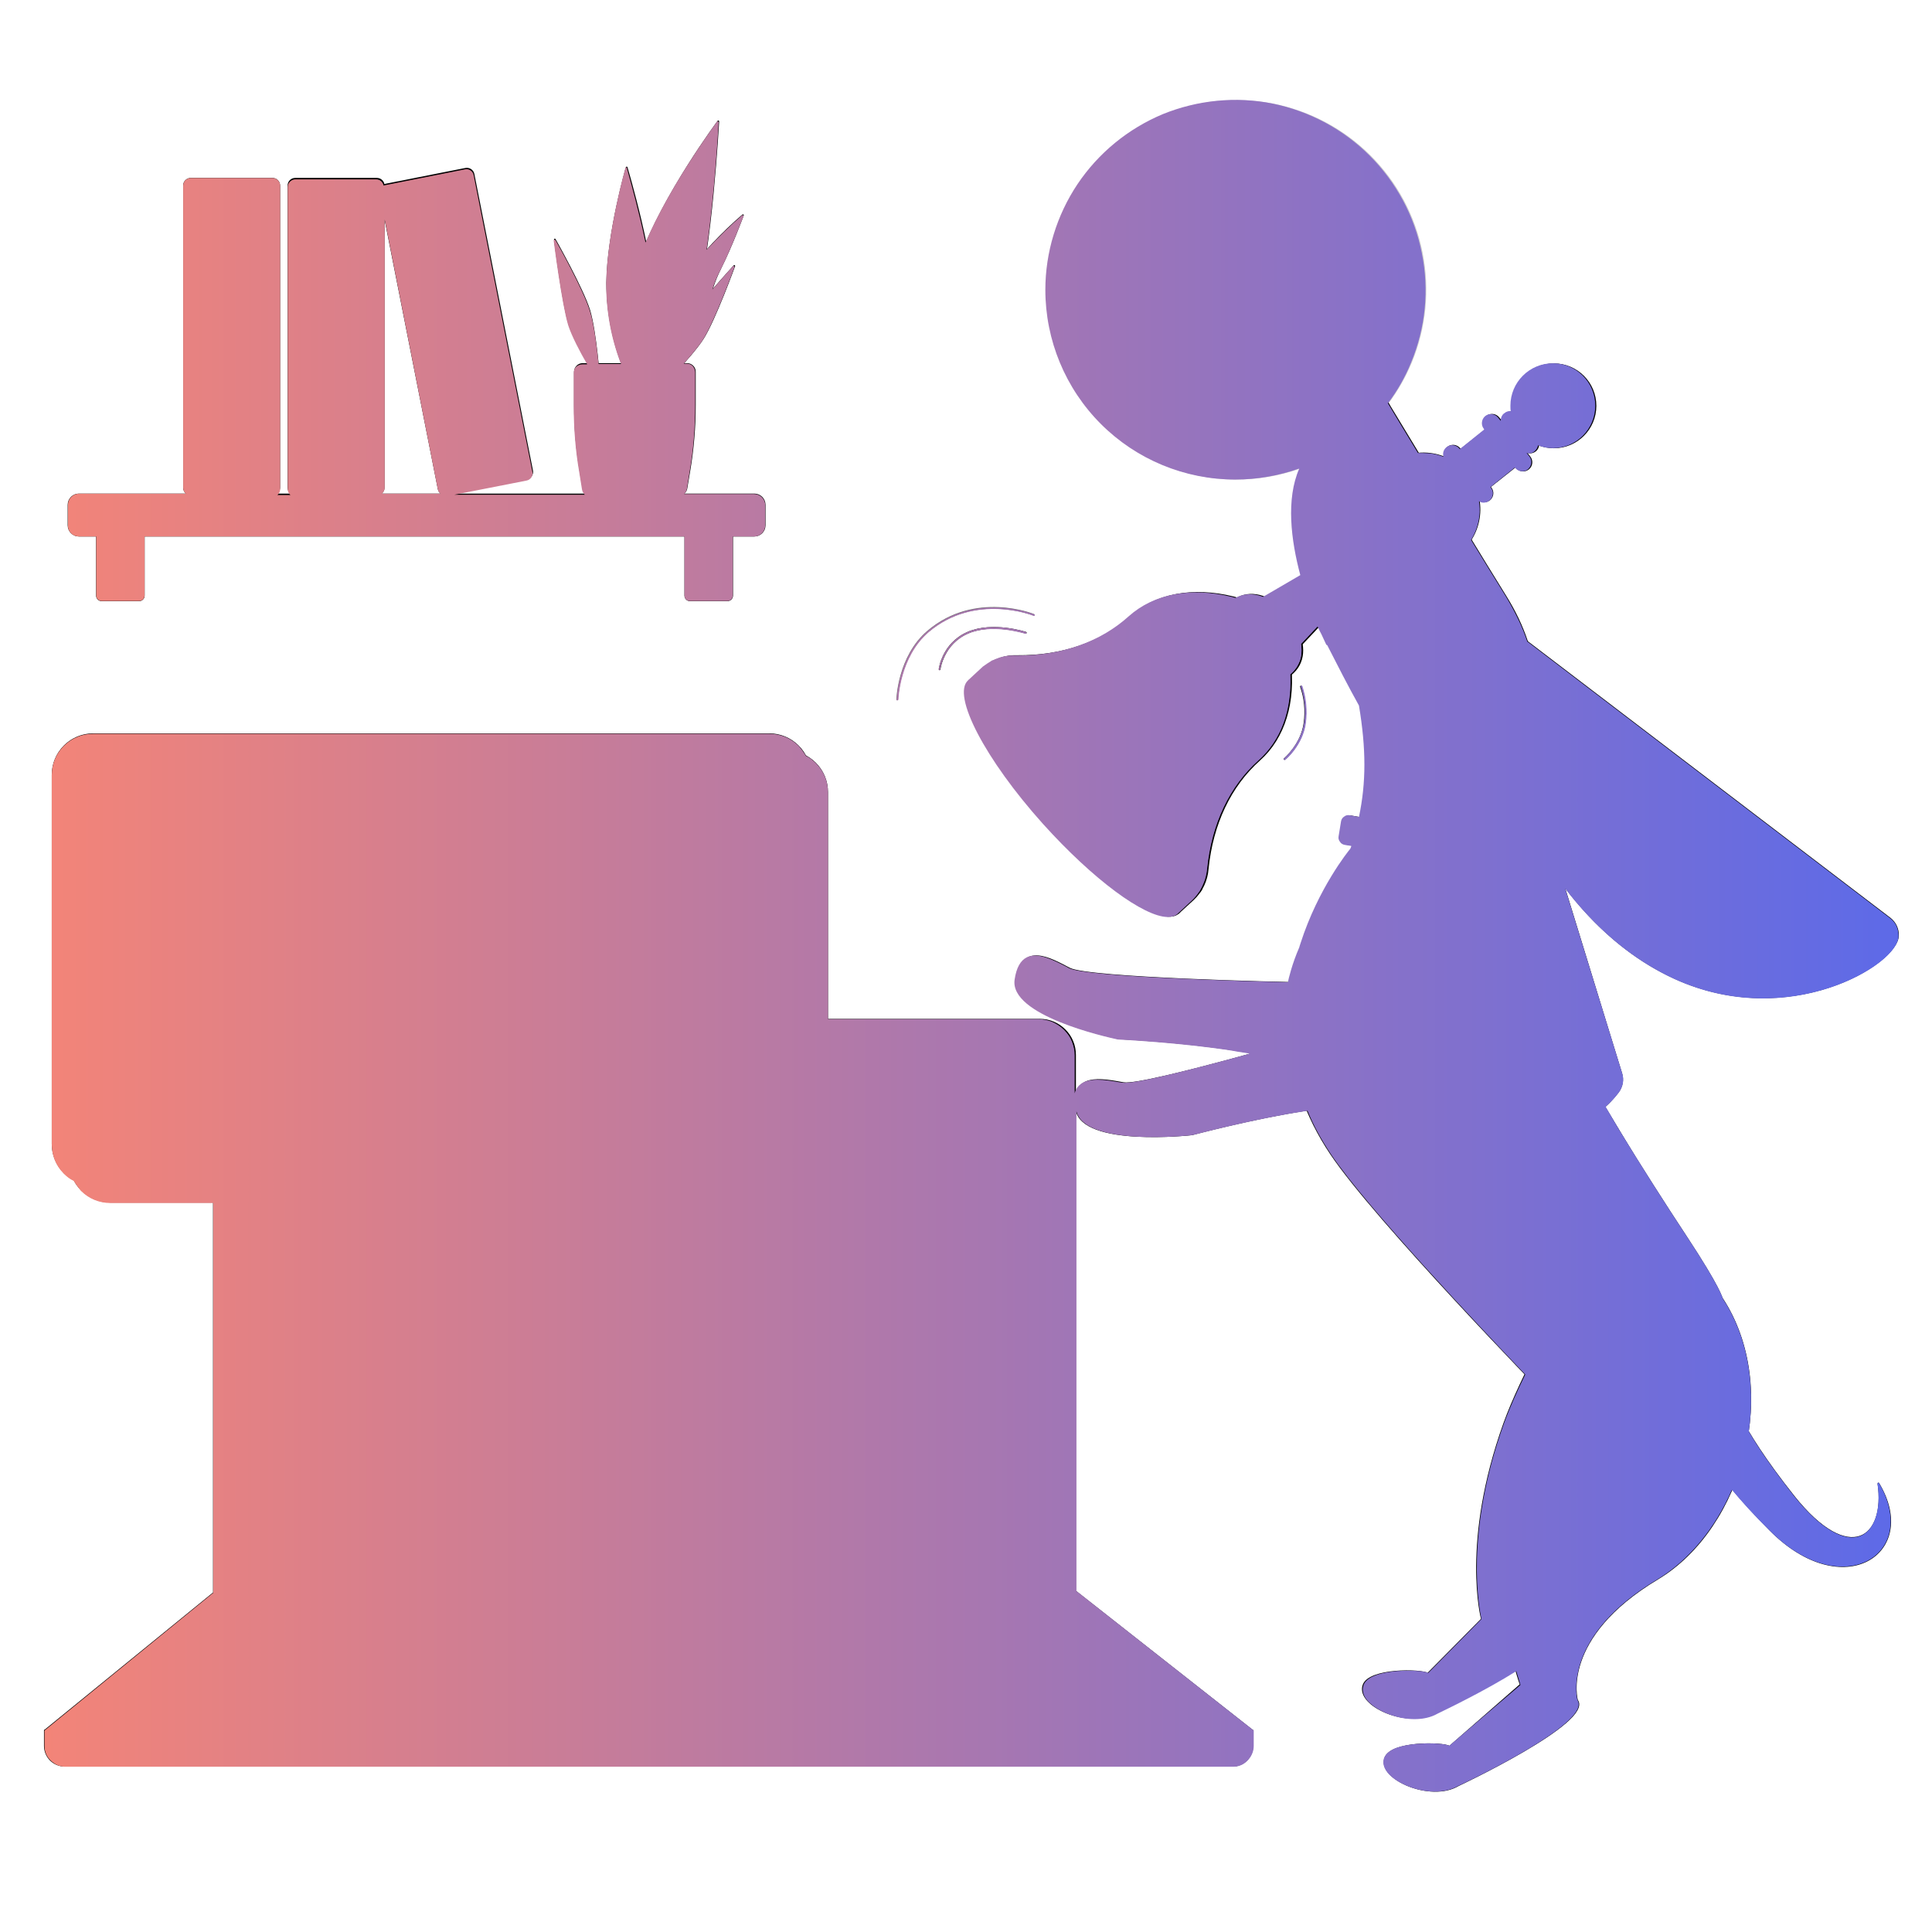 <svg width="560" height="560" viewBox="0 0 560 560" fill="none" xmlns="http://www.w3.org/2000/svg">
<path d="M431.183 185.062L469.928 311.139C470.208 312.056 470.264 313.027 470.091 313.97C469.918 314.914 469.522 315.802 468.936 316.56C463.909 323.121 449.012 337.313 430.954 305.947C408.602 267.128 405.358 195.746 416.641 181.235C422.893 173.17 430.055 181.362 431.183 185.062Z" fill="#4C4C4C" stroke="black" stroke-width="0.5" stroke-linecap="round" stroke-linejoin="round"/>
<path d="M403.65 264.33C398.68 268.82 394.71 274.305 392 280.43C387.49 290.65 387.66 298.43 387.66 298.43C387.66 298.43 331.86 315.02 325.66 313.95C319.46 312.88 310.36 310.8 312 321.57C313.64 332.34 345.47 328.79 345.47 328.79C345.47 328.79 362.96 324.1 378.47 321.74C393.98 319.38 408.6 316.64 419.13 307.94C434.41 295.32 437.41 290.94 437.41 290.94" fill="#666666"/>
<path d="M403.65 264.33C398.68 268.82 394.71 274.305 392 280.43C387.49 290.65 387.66 298.43 387.66 298.43C387.66 298.43 331.86 315.02 325.66 313.95C319.46 312.88 310.36 310.8 312 321.57C313.64 332.34 345.47 328.79 345.47 328.79C345.47 328.79 362.96 324.1 378.47 321.74C393.98 319.38 408.6 316.64 419.13 307.94C434.41 295.32 437.41 290.94 437.41 290.94" stroke="black" stroke-width="0.5" stroke-linecap="round" stroke-linejoin="round"/>
<path d="M72.17 295.57H301.44C302.777 295.57 304.101 295.836 305.335 296.35C306.569 296.865 307.689 297.62 308.63 298.57C309.58 299.511 310.331 300.633 310.84 301.87C311.349 303.104 311.611 304.425 311.61 305.76V461.46H62V305.74C62 303.043 63.072 300.456 64.979 298.549C66.886 296.642 69.473 295.57 72.17 295.57Z" fill="#E5E5E5" stroke="black" stroke-width="0.5" stroke-linecap="round" stroke-linejoin="round"/>
<path d="M301 303.57H73C71.939 303.57 70.922 303.991 70.172 304.742C69.421 305.492 69 306.509 69 307.57V450.57C69 451.631 69.421 452.648 70.172 453.398C70.922 454.149 71.939 454.57 73 454.57H301C302.061 454.57 303.078 454.149 303.828 453.398C304.579 452.648 305 451.631 305 450.57V307.57C305 306.509 304.579 305.492 303.828 304.742C303.078 303.991 302.061 303.57 301 303.57Z" fill="#E5E5E5" stroke="black" stroke-width="0.5" stroke-linecap="round" stroke-linejoin="round"/>
<path d="M157.13 357.34H122.89C122.459 357.339 122.031 357.423 121.632 357.587C121.233 357.751 120.87 357.993 120.564 358.297C120.259 358.602 120.016 358.964 119.851 359.363C119.685 359.761 119.6 360.189 119.6 360.62V385.44C119.6 386.313 119.947 387.149 120.564 387.766C121.181 388.383 122.018 388.73 122.89 388.73H157.13C158.001 388.727 158.835 388.38 159.45 387.763C160.065 387.146 160.41 386.311 160.41 385.44V360.62C160.41 359.75 160.065 358.916 159.449 358.301C158.834 357.686 158 357.34 157.13 357.34Z" fill="white"/>
<path fill-rule="evenodd" clip-rule="evenodd" d="M140 364.3C138.273 364.3 136.586 364.812 135.15 365.771C133.714 366.731 132.595 368.094 131.935 369.689C131.274 371.284 131.101 373.04 131.438 374.733C131.775 376.427 132.606 377.982 133.827 379.203C135.048 380.424 136.603 381.255 138.297 381.592C139.99 381.929 141.746 381.756 143.341 381.096C144.936 380.435 146.299 379.316 147.259 377.88C148.218 376.445 148.73 374.757 148.73 373.03C148.73 370.715 147.81 368.494 146.173 366.857C144.536 365.22 142.315 364.3 140 364.3ZM126.27 373.03C126.27 370.315 127.075 367.66 128.584 365.402C130.093 363.144 132.237 361.384 134.746 360.345C137.255 359.306 140.015 359.034 142.679 359.564C145.342 360.094 147.788 361.401 149.709 363.321C151.629 365.242 152.936 367.688 153.466 370.351C153.996 373.015 153.724 375.775 152.685 378.284C151.646 380.793 149.886 382.937 147.628 384.446C145.37 385.955 142.716 386.76 140 386.76C136.36 386.757 132.871 385.31 130.298 382.735C127.725 380.161 126.28 376.67 126.28 373.03H126.27Z" fill="#4C4C4C"/>
<path fill-rule="evenodd" clip-rule="evenodd" d="M140 359.3C143.234 359.298 146.364 360.437 148.841 362.515C151.318 364.594 152.983 367.48 153.542 370.665C154.101 373.85 153.518 377.13 151.897 379.928C150.276 382.726 147.72 384.863 144.679 385.962C141.638 387.061 138.307 387.052 135.271 385.938C132.236 384.823 129.691 382.673 128.084 379.867C126.478 377.06 125.912 373.777 126.488 370.595C127.063 367.413 128.742 364.536 131.23 362.47L134.42 366.31C132.836 367.619 131.765 369.444 131.394 371.465C131.023 373.485 131.377 375.572 132.393 377.358C133.409 379.143 135.022 380.513 136.949 381.227C138.876 381.94 140.992 381.951 142.926 381.258C144.86 380.565 146.488 379.212 147.522 377.437C148.557 375.662 148.933 373.579 148.583 371.555C148.234 369.53 147.181 367.694 145.612 366.369C144.042 365.044 142.054 364.315 140 364.31V359.3Z" fill="#808080"/>
<path fill-rule="evenodd" clip-rule="evenodd" d="M140 359.3C143.096 359.308 146.098 360.361 148.52 362.288C150.943 364.216 152.643 366.905 153.346 369.92C154.049 372.934 153.713 376.098 152.394 378.898C151.074 381.699 148.847 383.971 146.074 385.347C143.301 386.724 140.145 387.123 137.116 386.481C134.088 385.84 131.365 384.194 129.389 381.811C127.413 379.428 126.299 376.448 126.229 373.353C126.158 370.258 127.135 367.23 129 364.76L133 367.76C132.267 368.735 131.747 369.853 131.473 371.042C131.198 372.23 131.176 373.463 131.408 374.661C131.639 375.859 132.119 376.995 132.816 377.996C133.514 378.996 134.413 379.84 135.457 380.472C136.5 381.104 137.664 381.51 138.874 381.665C140.084 381.819 141.313 381.718 142.482 381.368C143.651 381.019 144.733 380.428 145.659 379.634C146.586 378.84 147.335 377.861 147.86 376.76C148.697 374.98 148.908 372.97 148.46 371.055C148.012 369.141 146.93 367.433 145.39 366.21C143.846 364.991 141.937 364.326 139.97 364.32L140 359.3Z" fill="#808080"/>
<path fill-rule="evenodd" clip-rule="evenodd" d="M140 359.3C142.848 359.3 145.625 360.184 147.947 361.832C150.27 363.48 152.023 365.809 152.963 368.497C153.903 371.185 153.984 374.099 153.195 376.835C152.406 379.571 150.785 381.994 148.558 383.769C146.331 385.543 143.607 386.581 140.764 386.739C137.92 386.897 135.099 386.167 132.689 384.65C130.279 383.133 128.4 380.904 127.313 378.272C126.225 375.64 125.983 372.736 126.62 369.96L131.49 371.08C131.185 372.4 131.191 373.773 131.507 375.09C131.824 376.407 132.443 377.632 133.315 378.669C134.187 379.705 135.288 380.525 136.532 381.062C137.775 381.6 139.127 381.84 140.48 381.765C141.832 381.69 143.149 381.301 144.325 380.629C145.501 379.957 146.505 379.021 147.257 377.894C148.009 376.767 148.488 375.481 148.657 374.137C148.826 372.793 148.68 371.428 148.23 370.15C147.632 368.443 146.519 366.964 145.045 365.916C143.571 364.869 141.809 364.304 140 364.3V359.3Z" fill="#808080"/>
<path fill-rule="evenodd" clip-rule="evenodd" d="M140 359.3C142.429 359.298 144.814 359.941 146.914 361.161C149.014 362.382 150.753 364.137 151.953 366.249C153.154 368.36 153.773 370.752 153.748 373.18C153.724 375.609 153.055 377.988 151.812 380.074C150.569 382.16 148.794 383.88 146.67 385.057C144.546 386.235 142.147 386.828 139.719 386.777C137.291 386.726 134.92 386.032 132.847 384.766C130.774 383.5 129.074 381.707 127.92 379.57L132.32 377.21C133.235 378.913 134.689 380.265 136.455 381.053C138.221 381.84 140.199 382.019 142.077 381.561C143.956 381.104 145.629 380.035 146.835 378.524C148.041 377.012 148.711 375.143 148.74 373.21C148.753 371.667 148.359 370.148 147.597 368.807C146.835 367.465 145.732 366.348 144.4 365.57C143.068 364.791 141.553 364.38 140.01 364.38L140 359.3Z" fill="#B3B3B3"/>
<path fill-rule="evenodd" clip-rule="evenodd" d="M140 359.3C143.49 359.304 146.847 360.636 149.39 363.026C151.933 365.417 153.47 368.685 153.689 372.168C153.908 375.651 152.792 379.087 150.569 381.777C148.346 384.467 145.182 386.209 141.72 386.65L141.09 381.65C143.292 381.37 145.304 380.261 146.717 378.55C148.131 376.839 148.84 374.654 148.7 372.439C148.559 370.224 147.581 368.146 145.963 366.626C144.345 365.107 142.21 364.261 139.99 364.26L140 359.3Z" fill="#CCCCCC"/>
<path d="M200.76 357.34H166.52C165.649 357.34 164.814 357.685 164.197 358.3C163.58 358.915 163.233 359.749 163.23 360.62V385.44C163.233 386.312 163.58 387.147 164.197 387.764C164.813 388.38 165.648 388.727 166.52 388.73H200.76C201.632 388.727 202.467 388.38 203.083 387.764C203.7 387.147 204.047 386.312 204.05 385.44V360.62C204.047 359.749 203.7 358.915 203.083 358.3C202.466 357.685 201.631 357.34 200.76 357.34Z" fill="white"/>
<path fill-rule="evenodd" clip-rule="evenodd" d="M183.64 364.41C181.953 364.41 180.304 364.91 178.901 365.848C177.498 366.785 176.405 368.117 175.759 369.676C175.114 371.234 174.945 372.949 175.274 374.604C175.603 376.259 176.415 377.779 177.608 378.972C178.801 380.164 180.321 380.977 181.976 381.306C183.63 381.635 185.346 381.466 186.904 380.821C188.463 380.175 189.795 379.082 190.732 377.679C191.67 376.276 192.17 374.627 192.17 372.94C192.17 370.678 191.271 368.508 189.671 366.908C188.072 365.309 185.902 364.41 183.64 364.41ZM169.64 372.94C169.64 370.171 170.461 367.464 171.999 365.162C173.538 362.86 175.724 361.065 178.282 360.006C180.84 358.946 183.655 358.669 186.371 359.209C189.087 359.749 191.581 361.083 193.539 363.04C195.497 364.998 196.831 367.493 197.371 370.209C197.911 372.924 197.634 375.739 196.574 378.298C195.515 380.856 193.72 383.042 191.418 384.581C189.116 386.119 186.409 386.94 183.64 386.94C181.799 386.944 179.975 386.585 178.273 385.883C176.571 385.181 175.024 384.15 173.721 382.85C172.418 381.55 171.384 380.005 170.678 378.304C169.973 376.604 169.61 374.781 169.61 372.94H169.64Z" fill="#CCCCCC"/>
<path fill-rule="evenodd" clip-rule="evenodd" d="M176.14 361.09C178.382 359.666 180.984 358.91 183.64 358.91V364.41C182.024 364.41 180.442 364.868 179.077 365.732C177.712 366.596 176.621 367.83 175.93 369.29L170.93 366.94C172.074 364.534 173.882 362.504 176.14 361.09Z" fill="#808080"/>
<path d="M109.28 403.57H78.14C77.403 403.573 76.698 403.866 76.177 404.387C75.656 404.908 75.362 405.614 75.36 406.35C75.36 407.088 75.652 407.796 76.174 408.319C76.695 408.842 77.402 409.137 78.14 409.14H109.28C109.646 409.14 110.008 409.068 110.346 408.927C110.684 408.787 110.991 408.582 111.249 408.322C111.507 408.063 111.712 407.755 111.851 407.417C111.99 407.079 112.061 406.716 112.06 406.35C112.06 405.613 111.767 404.906 111.246 404.384C110.724 403.863 110.017 403.57 109.28 403.57Z" fill="white"/>
<path d="M94.66 412.96H78.14C77.404 412.963 76.698 413.256 76.177 413.777C75.656 414.298 75.363 415.003 75.36 415.74C75.355 416.109 75.423 416.475 75.56 416.818C75.697 417.16 75.901 417.472 76.159 417.735C76.418 417.998 76.726 418.208 77.066 418.351C77.406 418.494 77.771 418.569 78.14 418.57H94.66C95.026 418.57 95.388 418.498 95.726 418.357C96.064 418.217 96.371 418.011 96.629 417.752C96.888 417.493 97.092 417.185 97.231 416.847C97.371 416.508 97.442 416.146 97.44 415.78C97.445 415.412 97.377 415.046 97.24 414.704C97.103 414.362 96.899 414.051 96.64 413.788C96.382 413.526 96.073 413.318 95.733 413.175C95.393 413.033 95.029 412.96 94.66 412.96Z" fill="white"/>
<path d="M103.32 422.84H78.14C77.403 422.84 76.695 423.133 76.174 423.654C75.653 424.176 75.36 424.883 75.36 425.62C75.36 426.357 75.653 427.064 76.174 427.586C76.695 428.107 77.403 428.4 78.14 428.4H103.32C104.057 428.4 104.764 428.107 105.286 427.586C105.807 427.064 106.1 426.357 106.1 425.62C106.1 424.883 105.807 424.176 105.286 423.654C104.764 423.133 104.057 422.84 103.32 422.84Z" fill="white"/>
<path d="M110.72 434.99H78.4C77.511 434.99 76.659 435.343 76.031 435.971C75.403 436.599 75.05 437.451 75.05 438.34V440.03C75.05 440.47 75.136 440.906 75.305 441.312C75.473 441.718 75.72 442.088 76.031 442.399C76.342 442.71 76.711 442.957 77.118 443.125C77.524 443.293 77.96 443.38 78.4 443.38H110.72C111.16 443.38 111.595 443.293 112.002 443.125C112.408 442.957 112.778 442.71 113.089 442.399C113.4 442.088 113.646 441.718 113.815 441.312C113.983 440.906 114.07 440.47 114.07 440.03V438.34C114.07 437.451 113.717 436.599 113.089 435.971C112.46 435.343 111.608 434.99 110.72 434.99Z" fill="#B3B3B3"/>
<path d="M292.25 357.34H210.6C209.73 357.34 208.896 357.686 208.281 358.301C207.666 358.916 207.32 359.75 207.32 360.62V385.44C207.32 386.311 207.666 387.146 208.28 387.763C208.895 388.38 209.729 388.727 210.6 388.73H292.25C293.122 388.727 293.957 388.38 294.574 387.764C295.19 387.147 295.538 386.312 295.54 385.44V360.62C295.538 359.749 295.19 358.915 294.573 358.3C293.956 357.685 293.121 357.34 292.25 357.34Z" fill="white"/>
<path d="M214.82 361.7C214.823 361.46 214.92 361.23 215.09 361.059C215.26 360.889 215.49 360.793 215.73 360.79H222.11C222.351 360.793 222.581 360.889 222.751 361.059C222.921 361.23 223.018 361.46 223.02 361.7V385.15H214.82V361.7Z" fill="#B3B3B3"/>
<path d="M227.57 362.95C227.573 362.71 227.67 362.48 227.84 362.309C228.01 362.139 228.24 362.043 228.48 362.04H234.86C235.101 362.043 235.331 362.139 235.501 362.309C235.671 362.48 235.768 362.71 235.77 362.95V385.27H227.57V362.95Z" fill="#B3B3B3"/>
<path d="M240.32 367.51C240.329 367.268 240.425 367.037 240.59 366.86C240.675 366.777 240.775 366.711 240.884 366.666C240.994 366.622 241.112 366.599 241.23 366.6H247.61C247.729 366.599 247.846 366.622 247.956 366.666C248.066 366.711 248.166 366.777 248.25 366.86C248.416 367.037 248.512 367.268 248.52 367.51V385.27H240.32V367.51Z" fill="#B3B3B3"/>
<path d="M253.07 369.67C253.073 369.429 253.17 369.2 253.34 369.029C253.51 368.859 253.74 368.763 253.98 368.76H260.36C260.601 368.763 260.831 368.859 261.001 369.029C261.171 369.2 261.268 369.429 261.27 369.67V385.15H253.07V369.67Z" fill="#B3B3B3"/>
<path d="M265.82 371.04C265.822 370.796 265.919 370.563 266.09 370.39C266.175 370.307 266.275 370.241 266.384 370.196C266.494 370.151 266.612 370.129 266.73 370.13H273.11C273.229 370.129 273.346 370.151 273.456 370.196C273.566 370.241 273.666 370.307 273.75 370.39C273.922 370.563 274.019 370.796 274.02 371.04V385.15H265.82V371.04Z" fill="#B3B3B3"/>
<path d="M278.57 372.18C278.572 372.06 278.596 371.942 278.64 371.83C278.688 371.719 278.756 371.617 278.84 371.53C278.922 371.447 279.021 371.382 279.13 371.34C279.241 371.292 279.36 371.268 279.48 371.27H285.86C286.098 371.278 286.325 371.37 286.5 371.53C286.582 371.62 286.649 371.721 286.7 371.83C286.744 371.942 286.768 372.06 286.77 372.18V385.18H278.57V372.18Z" fill="#B3B3B3"/>
<path d="M292.08 314.89H122.89C122.459 314.889 122.031 314.973 121.632 315.137C121.233 315.301 120.87 315.543 120.564 315.847C120.259 316.152 120.016 316.514 119.851 316.913C119.685 317.311 119.6 317.739 119.6 318.17V351.32C119.6 352.193 119.947 353.03 120.564 353.647C121.181 354.264 122.018 354.61 122.89 354.61H292.08C292.512 354.61 292.94 354.525 293.339 354.36C293.738 354.194 294.101 353.952 294.406 353.647C294.712 353.341 294.954 352.978 295.12 352.579C295.285 352.18 295.37 351.752 295.37 351.32V318.17C295.37 317.739 295.285 317.311 295.119 316.913C294.954 316.514 294.712 316.152 294.406 315.847C294.1 315.543 293.737 315.301 293.338 315.137C292.939 314.973 292.512 314.889 292.08 314.89Z" fill="white"/>
<path d="M123.68 345.21L135.38 344.91L147.07 345.06H158.77L170.46 344.91L182.16 345.06L194.16 344.35L205.85 345.21H229.24L240.94 345.06L252.63 344.91L264.32 344.18L276.02 344.52L287.72 345.38" stroke="#E5E5E5" stroke-width="0.5" stroke-linecap="round" stroke-linejoin="round"/>
<path d="M123.68 343.84L135.38 339.62L147.07 335.41L158.77 336.96L170.46 336.78L182.16 335.06L194.16 338.68L205.89 325.57L217.59 333.99L229.28 331.24L241 330.57L252.69 333.15L264.38 332.15L276.08 327.15L287.78 325.15" stroke="#CCCCCC" stroke-width="0.5" stroke-linecap="round" stroke-linejoin="round"/>
<path d="M292.08 391.57H122.89C122.018 391.57 121.181 391.917 120.564 392.534C119.947 393.151 119.6 393.988 119.6 394.86V440.86C119.6 441.733 119.947 442.569 120.564 443.186C121.181 443.803 122.018 444.15 122.89 444.15H292.08C292.512 444.15 292.94 444.065 293.339 443.9C293.738 443.734 294.101 443.492 294.406 443.186C294.712 442.881 294.954 442.518 295.12 442.119C295.285 441.72 295.37 441.292 295.37 440.86V394.86C295.37 394.428 295.285 394 295.12 393.601C294.954 393.202 294.712 392.839 294.406 392.534C294.101 392.228 293.738 391.986 293.339 391.82C292.94 391.655 292.512 391.57 292.08 391.57Z" fill="white"/>
<path d="M132.31 430.37C132.309 429.951 132.39 429.535 132.55 429.148C132.71 428.76 132.945 428.408 133.241 428.111C133.538 427.815 133.89 427.58 134.278 427.42C134.665 427.26 135.081 427.179 135.5 427.18H151.5C151.918 427.178 152.332 427.26 152.718 427.42C153.104 427.579 153.455 427.814 153.75 428.11C154.048 428.406 154.284 428.758 154.445 429.146C154.607 429.534 154.69 429.95 154.69 430.37V437.91H132.31V430.37Z" fill="#E5E5E5"/>
<path d="M157.84 425.17C157.842 424.324 158.179 423.513 158.776 422.914C159.374 422.314 160.184 421.975 161.03 421.97H177.03C177.45 421.97 177.865 422.053 178.253 422.214C178.641 422.375 178.993 422.611 179.289 422.908C179.585 423.205 179.82 423.558 179.98 423.946C180.14 424.334 180.221 424.75 180.22 425.17V437.91H157.84V425.17Z" fill="#E5E5E5"/>
<path d="M183.38 417.77C183.38 416.924 183.716 416.113 184.314 415.514C184.912 414.916 185.724 414.58 186.57 414.58H202.57C203.416 414.58 204.227 414.916 204.826 415.514C205.424 416.113 205.76 416.924 205.76 417.77V437.92H183.38V417.77Z" fill="#CCCCCC"/>
<path d="M208.91 423.87C208.91 423.448 208.991 423.031 209.15 422.64C209.316 422.264 209.554 421.924 209.85 421.64C210.133 421.344 210.473 421.109 210.85 420.95C211.237 420.788 211.651 420.703 212.07 420.7H228.07C228.917 420.709 229.727 421.046 230.33 421.64C230.624 421.925 230.858 422.264 231.02 422.64C231.179 423.031 231.261 423.448 231.26 423.87V437.87H208.91V423.87Z" fill="#CCCCCC"/>
<path d="M234.45 411.51C234.449 411.09 234.53 410.674 234.69 410.286C234.85 409.898 235.085 409.545 235.381 409.248C235.677 408.951 236.029 408.715 236.417 408.554C236.805 408.393 237.22 408.31 237.64 408.31H253.64C254.059 408.313 254.474 408.398 254.86 408.56C255.237 408.719 255.577 408.954 255.86 409.25C256.159 409.545 256.397 409.897 256.558 410.285C256.719 410.673 256.802 411.09 256.8 411.51V437.91H234.45V411.51Z" fill="#B3B3B3"/>
<path d="M260 403.7C260.003 403.281 260.088 402.867 260.25 402.48C260.413 402.105 260.647 401.765 260.94 401.48C261.228 401.19 261.567 400.956 261.94 400.79C262.327 400.63 262.741 400.548 263.16 400.55H279.16C279.578 400.55 279.993 400.631 280.38 400.79C280.755 400.953 281.094 401.188 281.38 401.48C281.673 401.768 281.91 402.107 282.08 402.48C282.239 402.867 282.321 403.282 282.32 403.7V437.91H260V403.7Z" fill="#B3B3B3"/>
<path d="M123.68 438.16H290.91" stroke="#808080" stroke-width="0.5" stroke-linecap="round" stroke-linejoin="round"/>
<path d="M13 501.63L62.3 461.46H311.92L363 501.63H13Z" fill="#B3B3B3" stroke="black" stroke-width="0.5" stroke-linecap="round" stroke-linejoin="round"/>
<path d="M13 501.63H363V506.06C363 507.582 362.395 509.042 361.319 510.119C360.242 511.195 358.782 511.8 357.26 511.8H18.74C17.218 511.8 15.758 511.195 14.681 510.119C13.605 509.042 13 507.582 13 506.06V501.63Z" fill="#808080" stroke="black" stroke-width="0.5" stroke-linecap="round" stroke-linejoin="round"/>
<path d="M240.18 481.57H132.73C132.125 481.569 131.534 481.751 131.035 482.092C130.535 482.433 130.15 482.916 129.93 483.48L125.51 494.57C125.35 494.973 125.291 495.409 125.34 495.84C125.389 496.271 125.543 496.683 125.79 497.04C126.048 497.405 126.391 497.7 126.79 497.9C127.173 498.099 127.599 498.202 128.03 498.2H245.62C246.067 498.201 246.507 498.091 246.9 497.88C247.289 497.666 247.618 497.358 247.857 496.984C248.097 496.61 248.239 496.183 248.27 495.74C248.3 495.294 248.221 494.848 248.04 494.44L242.92 483.27C242.681 482.744 242.296 482.298 241.81 481.986C241.324 481.674 240.758 481.508 240.18 481.51V481.57Z" fill="#CCCCCC" stroke="black" stroke-width="0.5" stroke-linecap="round" stroke-linejoin="round"/>
<path d="M20.25 229.57C20.25 226.454 21.488 223.465 23.692 221.262C25.895 219.058 28.884 217.82 32 217.82H228C231.116 217.82 234.105 219.058 236.309 221.262C238.512 223.465 239.75 226.454 239.75 229.57V336.57C239.75 339.686 238.512 342.675 236.309 344.879C234.105 347.082 231.116 348.32 228 348.32H32C28.884 348.32 25.895 347.082 23.692 344.879C21.488 342.675 20.25 339.686 20.25 336.57V229.57Z" fill="black" stroke="black" stroke-width="0.5" stroke-linecap="round" stroke-linejoin="round"/>
<path d="M15.25 224.57C15.25 221.454 16.488 218.465 18.692 216.262C20.895 214.058 23.884 212.82 27 212.82H223C226.116 212.82 229.105 214.058 231.309 216.262C233.512 218.465 234.75 221.454 234.75 224.57V331.57C234.75 334.686 233.512 337.675 231.309 339.879C229.105 342.082 226.116 343.32 223 343.32H27C23.884 343.32 20.895 342.082 18.692 339.879C16.488 337.675 15.25 334.686 15.25 331.57V224.57Z" fill="white" stroke="black" stroke-width="0.5" stroke-linecap="round" stroke-linejoin="round"/>
<path d="M40 230.24C40.347 230.257 40.676 230.403 40.921 230.648C41.167 230.894 41.313 231.223 41.33 231.57H41.49C42.169 231.569 42.824 231.826 43.32 232.291C43.816 232.756 44.117 233.392 44.16 234.07L44.67 239.57C45.004 239.599 45.315 239.752 45.542 239.999C45.768 240.246 45.894 240.57 45.894 240.905C45.894 241.24 45.768 241.564 45.542 241.811C45.315 242.058 45.004 242.211 44.67 242.24H35.33C34.996 242.211 34.685 242.058 34.458 241.811C34.231 241.564 34.105 241.24 34.105 240.905C34.105 240.57 34.231 240.246 34.458 239.999C34.685 239.752 34.996 239.599 35.33 239.57L35.84 234.07C35.883 233.392 36.183 232.756 36.679 232.291C37.176 231.826 37.83 231.569 38.51 231.57H38.67C38.68 231.22 38.823 230.888 39.071 230.641C39.318 230.393 39.65 230.25 40 230.24V230.24Z" stroke="black" stroke-width="0.5" stroke-linecap="round" stroke-linejoin="round"/>
<path d="M38 242.9C38 243.43 38.211 243.939 38.586 244.314C38.961 244.689 39.47 244.9 40 244.9C40.53 244.9 41.039 244.689 41.414 244.314C41.789 243.939 42 243.43 42 242.9V242.24H38V242.9Z" stroke="black" stroke-width="0.5" stroke-linecap="round" stroke-linejoin="round"/>
<path d="M47.28 224.57H32.72C31.203 224.57 29.748 225.173 28.675 226.245C27.603 227.318 27 228.773 27 230.29V244.85C27 246.367 27.603 247.822 28.675 248.895C29.748 249.967 31.203 250.57 32.72 250.57H47.28C48.797 250.57 50.252 249.967 51.325 248.895C52.397 247.822 53 246.367 53 244.85V230.29C53 228.773 52.397 227.318 51.325 226.245C50.252 225.173 48.797 224.57 47.28 224.57V224.57Z" stroke="black" stroke-width="0.5" stroke-linecap="round" stroke-linejoin="round"/>
<path d="M65.55 243.57V232.29H66.13L74 242.9H73.67V232.29H74.29V243.57H73.73L65.88 232.96H66.2V243.57H65.55Z" fill="black"/>
<path d="M80.24 243.7C79.578 243.715 78.926 243.541 78.36 243.2C77.813 242.862 77.381 242.367 77.12 241.78C76.546 240.362 76.546 238.777 77.12 237.36C77.381 236.772 77.813 236.278 78.36 235.94C78.934 235.612 79.584 235.439 80.245 235.439C80.906 235.439 81.556 235.612 82.13 235.94C82.676 236.276 83.105 236.771 83.36 237.36C83.657 238.059 83.81 238.811 83.81 239.57C83.81 240.329 83.657 241.081 83.36 241.78C83.105 242.368 82.676 242.864 82.13 243.2C81.56 243.542 80.904 243.716 80.24 243.7ZM80.24 243.07C80.634 243.087 81.027 243.015 81.39 242.861C81.753 242.708 82.078 242.475 82.34 242.18C82.904 241.432 83.181 240.505 83.12 239.57C83.184 238.64 82.907 237.719 82.34 236.98C82.071 236.693 81.747 236.465 81.386 236.308C81.026 236.152 80.638 236.072 80.245 236.072C79.852 236.072 79.463 236.152 79.103 236.308C78.743 236.465 78.418 236.693 78.15 236.98C77.59 237.723 77.317 238.642 77.38 239.57C77.323 240.503 77.596 241.427 78.15 242.18C78.411 242.473 78.734 242.705 79.095 242.859C79.456 243.013 79.847 243.085 80.24 243.07Z" fill="black"/>
<path d="M88.34 243.7C88.059 243.715 87.778 243.667 87.517 243.562C87.256 243.457 87.022 243.296 86.83 243.09C86.453 242.535 86.274 241.869 86.32 241.2V236.2H84.72V235.57H86.32V233.28L86.99 233.03V235.57H89.43V236.15H87V241.06C86.962 241.59 87.073 242.12 87.32 242.59C87.446 242.754 87.61 242.883 87.799 242.967C87.987 243.051 88.194 243.086 88.4 243.07C88.591 243.072 88.783 243.052 88.97 243.01C89.117 242.977 89.261 242.93 89.4 242.87V243.51C89.246 243.571 89.084 243.612 88.92 243.63C88.73 243.679 88.535 243.702 88.34 243.7Z" fill="black"/>
<path d="M91.19 243.57V235.57H91.86V243.57H91.19ZM91 233.47V232.47H92V233.47H91Z" fill="black"/>
<path d="M95 243.57V236.15H93.4V235.57H95.16L95 235.75V234.32C94.956 233.634 95.17 232.956 95.6 232.42C95.816 232.185 96.081 232.001 96.377 231.881C96.673 231.762 96.992 231.71 97.31 231.73C97.501 231.731 97.692 231.751 97.88 231.79C98.044 231.815 98.205 231.859 98.36 231.92V232.57C98.218 232.509 98.071 232.462 97.92 232.43C97.73 232.381 97.535 232.358 97.34 232.36C97.103 232.341 96.865 232.38 96.645 232.472C96.426 232.564 96.232 232.707 96.08 232.89C95.782 233.349 95.641 233.894 95.68 234.44V235.8L95.55 235.58H100.3V243.58H99.63V236.16H95.63V243.57H95ZM99.44 233.47V232.47H100.44V233.47H99.44Z" fill="black"/>
<path d="M106.2 243.7C105.52 243.716 104.848 243.543 104.26 243.2C103.711 242.846 103.274 242.343 103 241.75C102.697 241.043 102.55 240.279 102.57 239.51C102.55 238.75 102.7 237.994 103.01 237.3C103.284 236.722 103.727 236.241 104.28 235.92C104.865 235.589 105.528 235.423 106.2 235.44C106.697 235.437 107.188 235.543 107.64 235.75C108.088 235.925 108.489 236.202 108.81 236.56L108.47 237.07C108.16 236.743 107.785 236.485 107.37 236.31C106.993 236.154 106.589 236.072 106.18 236.07C105.777 236.049 105.374 236.118 105 236.272C104.627 236.426 104.292 236.661 104.02 236.96C103.462 237.692 103.188 238.602 103.25 239.52C103.189 240.46 103.462 241.391 104.02 242.15C104.289 242.455 104.622 242.696 104.996 242.855C105.37 243.014 105.774 243.088 106.18 243.07C106.574 243.069 106.964 242.994 107.33 242.85C107.762 242.675 108.151 242.409 108.47 242.07L108.81 242.58C108.481 242.948 108.07 243.232 107.61 243.41C107.163 243.597 106.685 243.696 106.2 243.7Z" fill="black"/>
<path d="M113.84 243.7C113.176 243.716 112.52 243.542 111.95 243.2C111.409 242.859 110.981 242.364 110.72 241.78C110.417 241.084 110.27 240.329 110.29 239.57C110.268 238.811 110.415 238.056 110.72 237.36C110.988 236.774 111.423 236.28 111.97 235.94C112.533 235.599 113.182 235.425 113.84 235.44C114.531 235.42 115.209 235.628 115.77 236.03C116.32 236.425 116.704 237.009 116.85 237.67H116.65L116.81 235.57H117.47C117.47 235.87 117.41 236.16 117.37 236.45C117.33 236.74 117.37 237.02 117.37 237.3V243.57H116.7V241.47H116.88C116.734 242.131 116.35 242.715 115.8 243.11C115.228 243.514 114.54 243.721 113.84 243.7ZM113.84 243.07C114.231 243.086 114.621 243.015 114.981 242.861C115.341 242.707 115.662 242.474 115.92 242.18C116.474 241.427 116.747 240.503 116.69 239.57C116.753 238.642 116.48 237.723 115.92 236.98C115.666 236.679 115.347 236.441 114.986 236.283C114.626 236.125 114.233 236.052 113.84 236.07C113.444 236.052 113.049 236.125 112.685 236.283C112.321 236.44 111.998 236.679 111.74 236.98C111.191 237.727 110.929 238.646 111 239.57C110.944 240.503 111.216 241.427 111.77 242.18C112.029 242.471 112.349 242.701 112.706 242.855C113.064 243.009 113.451 243.082 113.84 243.07Z" fill="black"/>
<path d="M122.49 243.7C122.21 243.716 121.931 243.669 121.671 243.564C121.412 243.458 121.179 243.296 120.99 243.09C120.613 242.535 120.434 241.869 120.48 241.2V236.2H118.88V235.57H120.48V233.28L121.15 233.03V235.57H123.58V236.15H121.15V241.06C121.112 241.59 121.223 242.12 121.47 242.59C121.593 242.754 121.756 242.884 121.943 242.968C122.13 243.052 122.335 243.087 122.54 243.07C122.735 243.073 122.93 243.052 123.12 243.01C123.267 242.975 123.411 242.929 123.55 242.87V243.51C123.395 243.569 123.234 243.609 123.07 243.63C122.88 243.678 122.685 243.702 122.49 243.7Z" fill="black"/>
<path d="M125.35 243.57V235.57H126V243.57H125.35ZM125.17 233.47V232.47H126.17V233.47H125.17Z" fill="black"/>
<path d="M131.84 243.7C131.175 243.716 130.52 243.542 129.95 243.2C129.409 242.858 128.981 242.364 128.72 241.78C128.146 240.362 128.146 238.777 128.72 237.36C128.981 236.776 129.409 236.281 129.95 235.94C130.52 235.598 131.175 235.424 131.84 235.44C132.504 235.426 133.159 235.6 133.73 235.94C134.271 236.281 134.699 236.776 134.96 237.36C135.257 238.059 135.41 238.811 135.41 239.57C135.41 240.329 135.257 241.081 134.96 241.78C134.699 242.364 134.271 242.858 133.73 243.2C133.159 243.54 132.504 243.713 131.84 243.7ZM131.84 243.07C132.232 243.085 132.623 243.013 132.985 242.859C133.346 242.705 133.669 242.473 133.93 242.18C134.502 241.435 134.783 240.507 134.72 239.57C134.786 238.639 134.505 237.716 133.93 236.98C133.661 236.693 133.337 236.465 132.977 236.308C132.616 236.152 132.228 236.072 131.835 236.072C131.442 236.072 131.054 236.152 130.693 236.308C130.333 236.465 130.008 236.693 129.74 236.98C129.191 237.727 128.928 238.646 129 239.57C128.944 240.503 129.216 241.427 129.77 242.18C130.029 242.471 130.348 242.701 130.706 242.855C131.064 243.009 131.451 243.082 131.84 243.07Z" fill="black"/>
<path d="M137.67 243.57V237.3C137.685 237.017 137.685 236.733 137.67 236.45C137.67 236.16 137.67 235.87 137.59 235.57H138.24L138.39 237.49H138.19C138.38 236.871 138.775 236.335 139.31 235.97C139.87 235.612 140.525 235.427 141.19 235.44C141.578 235.411 141.968 235.462 142.336 235.589C142.704 235.716 143.042 235.917 143.33 236.18C143.598 236.496 143.802 236.862 143.929 237.256C144.056 237.651 144.104 238.067 144.07 238.48V243.57H143.39V238.57C143.451 237.898 143.266 237.226 142.87 236.68C142.65 236.467 142.388 236.304 142.099 236.202C141.811 236.1 141.504 236.062 141.2 236.09C140.821 236.072 140.443 236.131 140.089 236.266C139.734 236.4 139.411 236.606 139.14 236.87C138.62 237.446 138.351 238.205 138.39 238.98V243.57H137.67Z" fill="black"/>
<path d="M117 273.82H31C28.929 273.82 27.25 275.499 27.25 277.57V286.57C27.25 288.641 28.929 290.32 31 290.32H117C119.071 290.32 120.75 288.641 120.75 286.57V277.57C120.75 275.499 119.071 273.82 117 273.82Z" fill="#B3B3B3" stroke="black" stroke-width="0.5" stroke-linecap="round" stroke-linejoin="round"/>
<path d="M160 296.82H29C28.034 296.82 27.25 297.604 27.25 298.57V303.57C27.25 304.537 28.034 305.32 29 305.32H160C160.966 305.32 161.75 304.537 161.75 303.57V298.57C161.75 297.604 160.966 296.82 160 296.82Z" fill="#CCCCCC" stroke="black" stroke-width="0.5" stroke-linecap="round" stroke-linejoin="round"/>
<path d="M190 309.82H29C28.034 309.82 27.25 310.604 27.25 311.57V316.57C27.25 317.537 28.034 318.32 29 318.32H190C190.966 318.32 191.75 317.537 191.75 316.57V311.57C191.75 310.604 190.966 309.82 190 309.82Z" fill="#CCCCCC" stroke="black" stroke-width="0.5" stroke-linecap="round" stroke-linejoin="round"/>
<path d="M127 322.82H29C28.034 322.82 27.25 323.604 27.25 324.57V329.57C27.25 330.537 28.034 331.32 29 331.32H127C127.966 331.32 128.75 330.537 128.75 329.57V324.57C128.75 323.604 127.966 322.82 127 322.82Z" fill="#CCCCCC" stroke="black" stroke-width="0.5" stroke-linecap="round" stroke-linejoin="round"/>
<path d="M225.06 474.72H139L137.47 478.85H226.91L225.06 474.72Z" fill="#4C4C4C"/>
<path d="M137 474.72H117.22L115.01 478.85H135.26L137 474.72Z" fill="#4C4C4C"/>
<path d="M247.83 474.72H228.22L229.89 478.85H250.14L247.83 474.72Z" fill="#4C4C4C"/>
<path d="M264.89 474.72H250.14L252.54 478.85H267.9L264.89 474.72Z" fill="#4C4C4C"/>
<path d="M284.55 476.78H269.55L270.91 478.85H286.26L284.55 476.78Z" fill="#4C4C4C"/>
<path d="M319.91 477H305L307 479.07H322.35L319.91 477Z" fill="#4C4C4C"/>
<path d="M302.62 476.78H286.99L288.66 478.85H304.38L302.62 476.78Z" fill="#4C4C4C"/>
<path d="M299.92 474.15H284.92L286.47 476.21H301.82L299.92 474.15Z" fill="#4C4C4C"/>
<path d="M114.44 474.72H99.72L96.77 478.85H112.03L114.44 474.72Z" fill="#4C4C4C"/>
<path d="M97.17 474.72H82.46L78.73 478.85H93.99L97.17 474.72Z" fill="#4C4C4C"/>
<path d="M79.57 474.72H64.33L59.92 478.85H75.63L79.57 474.72Z" fill="#4C4C4C"/>
<path d="M105.11 470.35H69.7L66.33 473.43H102.44L105.11 470.35Z" fill="#4C4C4C"/>
<path d="M122.17 470.35H108.24L105.81 473.43H120.31L122.17 470.35Z" fill="#4C4C4C"/>
<path d="M139.83 470.35H125.33L123.78 473.43H138.28L139.83 470.35Z" fill="#4C4C4C"/>
<path d="M156.22 470.35H142L140.9 473.43H155.4L156.22 470.35Z" fill="#4C4C4C"/>
<path d="M173.02 470.35H158.52L158.02 473.43H172.52L173.02 470.35Z" fill="#4C4C4C"/>
<path d="M189.82 470.35H175.67L175.32 473.43H189.82V470.35Z" fill="#4C4C4C"/>
<path d="M206.56 470.35H192.33L192.63 473.43H207.13L206.56 470.35Z" fill="#4C4C4C"/>
<path d="M223.41 470.35H209.22L209.94 473.43H224.44L223.41 470.35Z" fill="#4C4C4C"/>
<path d="M240.33 470.35H226.05L227.25 473.43H241.75L240.33 470.35Z" fill="#4C4C4C"/>
<path d="M257.39 470.35H242.89L244.55 473.43H259.05L257.39 470.35Z" fill="#4C4C4C"/>
<path d="M274.03 470.35H259.53L261.86 473.43H276.36L274.03 470.35Z" fill="#4C4C4C"/>
<path d="M312.28 470.35H276.48L279.17 473.43H315.94L312.28 470.35Z" fill="#4C4C4C"/>
<path d="M99.87 466.07H74.15L70.91 468.96H97.09L99.87 466.07Z" fill="#4C4C4C"/>
<path d="M304.45 463.07H77.7L74.47 465.18H307.33L304.45 463.07Z" fill="#4C4C4C"/>
<path d="M115.67 466.07H102.64L100.05 468.96H113.84L115.67 466.07Z" fill="#4C4C4C"/>
<path d="M131.8 466.07H118.21L116.43 468.96H130.22L131.8 466.07Z" fill="#4C4C4C"/>
<path d="M148.56 466.07H134.77L133.33 468.96H147.43L148.56 466.07Z" fill="#4C4C4C"/>
<path d="M164.54 466.07H151L150.01 468.96H163.8L164.54 466.07Z" fill="#4C4C4C"/>
<path d="M181.21 466.07H167.84L167.22 468.96H181.01L181.21 466.07Z" fill="#4C4C4C"/>
<path d="M197.39 466.07H183.6V468.96H197.39V466.07Z" fill="#4C4C4C"/>
<path d="M214.12 466.07H200.59L200.81 468.96H214.59L214.12 466.07Z" fill="#4C4C4C"/>
<path d="M229.79 466.07H216.47L217.28 468.96H231.06L229.79 466.07Z" fill="#4C4C4C"/>
<path d="M246.62 466.07H232.84L234.21 468.96H247.99L246.62 466.07Z" fill="#4C4C4C"/>
<path d="M262.25 466.07H249.25L250.95 468.96H264.74L262.25 466.07Z" fill="#4C4C4C"/>
<path d="M279.21 466.07H265.42L267.98 468.96H281.76L279.21 466.07Z" fill="#4C4C4C"/>
<path d="M307.33 466.07H281.76L284.63 468.96H311L307.33 466.07Z" fill="#4C4C4C"/>
<path d="M159.39 501.49C160.516 500.834 161.797 500.489 163.1 500.49H213.88C215.184 500.488 216.464 500.833 217.59 501.49C217.59 502.09 217.472 502.683 217.242 503.237C217.012 503.791 216.676 504.294 216.251 504.718C215.827 505.142 215.323 505.477 214.768 505.706C214.214 505.934 213.62 506.051 213.02 506.05H164C162.79 506.05 161.629 505.57 160.772 504.715C159.915 503.86 159.433 502.7 159.43 501.49H159.39Z" fill="#666666" stroke="black" stroke-width="0.5" stroke-linecap="round" stroke-linejoin="round"/>
<path d="M173.74 110.57C173.74 110.57 166.85 99.71 165 93.87C163.15 88.03 160.82 69.43 160.82 69.43C160.82 69.43 168.96 83.84 170.82 90C172.68 96.16 173.74 110.57 173.74 110.57Z" fill="#808080" stroke="black" stroke-width="0.5" stroke-linecap="round" stroke-linejoin="round"/>
<path d="M190 113.71C190 113.71 193.76 101.4 197 96.17C200.24 90.94 212.83 77.09 212.83 77.09C212.83 77.09 207.19 92.65 203.74 98.09C200.29 103.53 190 113.71 190 113.71Z" fill="#808080" stroke="black" stroke-width="0.5" stroke-linecap="round" stroke-linejoin="round"/>
<path d="M181.88 119.14C181.88 119.14 178.96 93.24 185.64 74.86C192.32 56.48 208.2 35.18 208.2 35.18C208.2 35.18 206.11 73.57 201.51 87.57C196.91 101.57 187.51 122.03 187.51 122.03L181.88 119.14Z" fill="#666666" stroke="black" stroke-width="0.5" stroke-linecap="round" stroke-linejoin="round"/>
<path d="M187.94 113.71C187.94 113.71 192.84 88.02 199.01 79.71C203.837 73.382 209.31 67.574 215.34 62.38C215.34 62.38 212 71.4 208.8 77.74C204.34 86.67 206.8 88.33 200.13 99.86C196.45 106.19 187.94 113.71 187.94 113.71Z" fill="#B3B3B3" stroke="black" stroke-width="0.5" stroke-linecap="round" stroke-linejoin="round"/>
<path d="M181.67 108.69C177.946 100.27 176.015 91.167 176 81.96C176.21 67.34 181.64 48.55 181.64 48.55C181.64 48.55 190 76.57 189.4 89.27C188.8 101.97 182.73 113.71 182.73 113.71L181.67 108.69Z" fill="#B3B3B3" stroke="black" stroke-width="0.5" stroke-linecap="round" stroke-linejoin="round"/>
<path d="M166.64 107.76V117.47C166.637 123.864 167.173 130.246 168.24 136.55L169.08 141.55C169.171 142.074 169.444 142.549 169.849 142.892C170.255 143.236 170.769 143.426 171.3 143.43H196.74C197.273 143.43 197.788 143.241 198.195 142.897C198.601 142.553 198.873 142.075 198.96 141.55L199.8 136.55C200.871 130.246 201.41 123.864 201.41 117.47V107.76C201.41 107.163 201.173 106.591 200.751 106.169C200.329 105.747 199.757 105.51 199.16 105.51H168.89C168.293 105.51 167.721 105.747 167.299 106.169C166.877 106.591 166.64 107.163 166.64 107.76Z" fill="#B3B3B3" stroke="black" stroke-width="0.5" stroke-linecap="round" stroke-linejoin="round"/>
<path d="M211.97 172.63V148.54C211.97 147.916 211.464 147.41 210.84 147.41H200.02C199.396 147.41 198.89 147.916 198.89 148.54V172.63C198.89 173.254 199.396 173.76 200.02 173.76H210.84C211.464 173.76 211.97 173.254 211.97 172.63Z" fill="#CCCCCC" stroke="black" stroke-linecap="round" stroke-linejoin="round"/>
<path d="M41.43 172.63V148.54C41.43 147.916 40.924 147.41 40.3 147.41H29.48C28.856 147.41 28.35 147.916 28.35 148.54V172.63C28.35 173.254 28.856 173.76 29.48 173.76H40.3C40.924 173.76 41.43 173.254 41.43 172.63Z" fill="#CCCCCC" stroke="black" stroke-linecap="round" stroke-linejoin="round"/>
<path d="M78.98 51.82H55.3C54.217 51.82 53.34 52.698 53.34 53.78V141.36C53.34 142.443 54.217 143.32 55.3 143.32H78.98C80.062 143.32 80.94 142.443 80.94 141.36V53.78C80.94 52.698 80.062 51.82 78.98 51.82Z" fill="#B3B3B3" stroke="black" stroke-width="0.5" stroke-linecap="round" stroke-linejoin="round"/>
<path d="M67.14 83.58C71.923 83.58 75.8 79.703 75.8 74.92C75.8 70.137 71.923 66.26 67.14 66.26C62.357 66.26 58.48 70.137 58.48 74.92C58.48 79.703 62.357 83.58 67.14 83.58Z" fill="white" stroke="black" stroke-width="0.5" stroke-linecap="round" stroke-linejoin="round"/>
<path d="M67.14 79.65C69.83 79.65 72.01 77.469 72.01 74.78C72.01 72.09 69.83 69.91 67.14 69.91C64.45 69.91 62.27 72.09 62.27 74.78C62.27 77.469 64.45 79.65 67.14 79.65Z" fill="#666666" stroke="black" stroke-width="0.5" stroke-linecap="round" stroke-linejoin="round"/>
<path d="M71.27 89.79H63C62.116 89.79 61.4 90.506 61.4 91.39V133.75C61.4 134.634 62.116 135.35 63 135.35H71.27C72.154 135.35 72.87 134.634 72.87 133.75V91.39C72.87 90.506 72.154 89.79 71.27 89.79Z" fill="white" stroke="black" stroke-width="0.5" stroke-linecap="round" stroke-linejoin="round"/>
<path d="M134.946 48.934L111.716 53.525C110.654 53.735 109.963 54.766 110.173 55.828L127.154 141.746C127.364 142.808 128.395 143.498 129.457 143.289L152.688 138.697C153.749 138.487 154.44 137.456 154.23 136.394L137.249 50.476C137.039 49.414 136.008 48.724 134.946 48.934Z" fill="#4C4C4C" stroke="black" stroke-width="0.5" stroke-linecap="round" stroke-linejoin="round"/>
<path d="M127.81 82.55C132.593 82.55 136.47 78.673 136.47 73.89C136.47 69.107 132.593 65.23 127.81 65.23C123.027 65.23 119.15 69.107 119.15 73.89C119.15 78.673 123.027 82.55 127.81 82.55Z" fill="white" stroke="black" stroke-width="0.5" stroke-linecap="round" stroke-linejoin="round"/>
<path d="M127.79 78.62C130.48 78.62 132.66 76.439 132.66 73.75C132.66 71.06 130.48 68.88 127.79 68.88C125.1 68.88 122.92 71.06 122.92 73.75C122.92 76.439 125.1 78.62 127.79 78.62Z" fill="#4C4C4C" stroke="black" stroke-width="0.5" stroke-linecap="round" stroke-linejoin="round"/>
<path d="M134.753 87.667L126.64 89.271C125.773 89.442 125.209 90.284 125.381 91.151L133.594 132.707C133.765 133.574 134.607 134.138 135.474 133.966L143.587 132.363C144.454 132.191 145.017 131.35 144.846 130.483L136.633 88.927C136.462 88.06 135.62 87.496 134.753 87.667Z" fill="white" stroke="black" stroke-width="0.5" stroke-linecap="round" stroke-linejoin="round"/>
<path d="M109.25 51.82H85.57C84.487 51.82 83.61 52.698 83.61 53.78V141.36C83.61 142.443 84.487 143.32 85.57 143.32H109.25C110.332 143.32 111.21 142.443 111.21 141.36V53.78C111.21 52.698 110.332 51.82 109.25 51.82Z" fill="#808080" stroke="black" stroke-width="0.5" stroke-linecap="round" stroke-linejoin="round"/>
<path d="M97.41 83.58C102.193 83.58 106.07 79.703 106.07 74.92C106.07 70.137 102.193 66.26 97.41 66.26C92.627 66.26 88.75 70.137 88.75 74.92C88.75 79.703 92.627 83.58 97.41 83.58Z" fill="white" stroke="black" stroke-width="0.5" stroke-linecap="round" stroke-linejoin="round"/>
<path d="M97.41 79.65C100.1 79.65 102.28 77.469 102.28 74.78C102.28 72.09 100.1 69.91 97.41 69.91C94.72 69.91 92.54 72.09 92.54 74.78C92.54 77.469 94.72 79.65 97.41 79.65Z" fill="#808080" stroke="black" stroke-width="0.5" stroke-linecap="round" stroke-linejoin="round"/>
<path d="M101.54 89.79H93.27C92.386 89.79 91.67 90.506 91.67 91.39V133.75C91.67 134.634 92.386 135.35 93.27 135.35H101.54C102.424 135.35 103.14 134.634 103.14 133.75V91.39C103.14 90.506 102.424 89.79 101.54 89.79Z" fill="white" stroke="black" stroke-width="0.5" stroke-linecap="round" stroke-linejoin="round"/>
<path d="M218.64 143.32H22.87C21.213 143.32 19.87 144.663 19.87 146.32V152.26C19.87 153.917 21.213 155.26 22.87 155.26H218.64C220.297 155.26 221.64 153.917 221.64 152.26V146.32C221.64 144.663 220.297 143.32 218.64 143.32Z" fill="#CCCCCC" stroke="black" stroke-width="0.5" stroke-linecap="round" stroke-linejoin="round"/>
<path d="M358.42 139C369.298 139 379.932 135.774 388.977 129.731C398.021 123.687 405.071 115.098 409.234 105.048C413.397 94.998 414.486 83.939 412.364 73.27C410.241 62.601 405.003 52.801 397.311 45.109C389.619 37.417 379.819 32.179 369.15 30.057C358.481 27.935 347.423 29.024 337.373 33.187C327.323 37.349 318.733 44.399 312.69 53.444C306.646 62.488 303.42 73.122 303.42 84C303.42 98.587 309.215 112.576 319.53 122.891C329.844 133.205 343.834 139 358.42 139Z" fill="#CCCCCC"/>
<path d="M358.42 132.48C368.009 132.482 377.383 129.64 385.357 124.315C393.331 118.989 399.546 111.418 403.217 102.559C406.888 93.701 407.849 83.953 405.98 74.548C404.11 65.143 399.494 56.504 392.714 49.723C385.935 42.942 377.296 38.324 367.892 36.452C358.487 34.581 348.739 35.54 339.88 39.209C331.021 42.878 323.449 49.092 318.121 57.065C312.794 65.038 309.95 74.411 309.95 84C309.953 96.855 315.06 109.183 324.149 118.274C333.238 127.365 345.565 132.475 358.42 132.48Z" fill="white"/>
<path fill-rule="evenodd" clip-rule="evenodd" d="M331.766 59.407C331.955 59.206 332.272 59.197 332.473 59.386L358.411 83.786L398.193 71.472C398.456 71.391 398.736 71.538 398.818 71.802C398.9 72.066 398.752 72.346 398.488 72.428L358.428 84.828C358.256 84.881 358.069 84.838 357.938 84.714L331.788 60.114C331.587 59.925 331.577 59.608 331.766 59.407Z" fill="#808080"/>
<path d="M385.18 186.85C385.18 186.85 366.5 150.13 379.31 132.16C384.11 125.44 416.31 169.3 416.31 169.3L385.18 186.85Z" fill="white" stroke="black" stroke-width="0.5" stroke-linecap="round" stroke-linejoin="round"/>
<path d="M393.34 185.79C393.34 185.79 391.41 182.95 388.97 178.4C387.55 175.75 388.89 172.16 387.41 168.57C386.06 165.32 381.87 162.14 380.91 158.47C380.2 155.73 382.29 152.28 380.96 149.79C377.52 143.35 379.26 138.19 381.75 132.87C383.6 128.87 414.85 171.87 414.85 171.87L393.34 185.79Z" fill="#CCCCCC" stroke="black" stroke-width="0.5" stroke-linecap="round" stroke-linejoin="round"/>
<path d="M422.24 160.73L422.69 160.39C426.064 157.711 428.235 153.802 428.726 149.523C429.218 145.243 427.989 140.944 425.31 137.57C422.631 134.196 418.722 132.025 414.443 131.534C410.163 131.042 405.864 132.271 402.49 134.95L402.05 135.32L401.89 135.43C401.634 135.632 401.393 135.852 401.17 136.09L401.09 136.21C400.781 136.547 400.503 136.912 400.26 137.3C400.129 137.493 400.009 137.694 399.9 137.9L382.06 163.17L390.52 173.82L419.19 162.29L419.91 162.05C420.347 161.905 420.769 161.717 421.17 161.49H421.3C421.582 161.322 421.853 161.135 422.11 160.93L422.24 160.73Z" fill="#666666" stroke="black" stroke-width="0.5" stroke-linecap="round" stroke-linejoin="round"/>
<path d="M450.41 129.68C457.065 129.68 462.46 124.285 462.46 117.63C462.46 110.975 457.065 105.58 450.41 105.58C443.755 105.58 438.36 110.975 438.36 117.63C438.36 124.285 443.755 129.68 450.41 129.68Z" fill="#666666" stroke="black" stroke-width="0.5" stroke-linecap="round" stroke-linejoin="round"/>
<path d="M445.376 127.257L439.909 120.374C439.081 119.331 437.565 119.158 436.523 119.986C435.481 120.813 435.307 122.329 436.135 123.372L441.602 130.255C442.43 131.297 443.946 131.471 444.988 130.643C446.03 129.815 446.204 128.299 445.376 127.257Z" fill="#808080" stroke="black" stroke-width="0.5" stroke-linecap="round" stroke-linejoin="round"/>
<path d="M439.322 135.14L430.857 124.482L421.46 131.946L429.925 142.603L439.322 135.14Z" fill="#666666" stroke="black" stroke-width="0.5" stroke-linecap="round" stroke-linejoin="round"/>
<path d="M372.32 191.98L360.31 176.86L382.41 163.97L389.88 173.37L372.32 191.98Z" fill="#666666" stroke="black" stroke-width="0.5" stroke-linecap="round" stroke-linejoin="round"/>
<path d="M443.369 132.484L434.356 121.138C433.529 120.096 432.013 119.922 430.97 120.75C429.928 121.578 429.754 123.094 430.582 124.136L439.594 135.482C440.422 136.525 441.938 136.698 442.98 135.87C444.023 135.043 444.197 133.527 443.369 132.484Z" fill="#808080" stroke="black" stroke-width="0.5" stroke-linecap="round" stroke-linejoin="round"/>
<path d="M432.081 141.447L423.068 130.1C422.24 129.058 420.724 128.884 419.682 129.712C418.64 130.54 418.466 132.056 419.294 133.098L428.306 144.444C429.134 145.487 430.65 145.66 431.692 144.833C432.735 144.005 432.908 142.489 432.081 141.447Z" fill="#808080" stroke="black" stroke-width="0.5" stroke-linecap="round" stroke-linejoin="round"/>
<path d="M358.49 195.57L353.71 189.57C352.113 187.556 351.379 184.991 351.672 182.437C351.964 179.884 353.259 177.55 355.27 175.95L357.27 174.34C361.46 171.01 366.75 172.24 370.89 175.9C372.746 177.679 374.356 179.697 375.68 181.9C378.3 186.9 378.31 192.19 374.11 195.52L372.11 197.13C370.096 198.725 367.531 199.457 364.978 199.164C362.425 198.872 360.092 197.579 358.49 195.57Z" fill="#B3B3B3" stroke="black" stroke-width="0.5" stroke-linecap="round" stroke-linejoin="round"/>
<path d="M391.678 171.722L384.438 162.608C383.61 161.566 382.094 161.392 381.052 162.22C380.01 163.047 379.836 164.563 380.664 165.606L387.903 174.72C388.731 175.763 390.247 175.936 391.289 175.109C392.332 174.281 392.505 172.765 391.678 171.722Z" fill="#808080" stroke="black" stroke-width="0.5" stroke-linecap="round" stroke-linejoin="round"/>
<path d="M350.06 251.81C351.37 238.81 356.57 227.81 365.06 220.24C372.27 213.79 375.42 203.44 373.86 191.47C372.78 183.29 365.44 175.07 357.42 173.12C345.69 170.26 335.06 172.27 327.87 178.71C319.37 186.32 307.92 190.29 294.87 190.17C291.478 190.03 288.159 191.181 285.58 193.39L281.01 197.57L306.28 226.19L310.81 231.25L341.55 264.61L345.84 260.68C348.316 258.362 349.824 255.193 350.06 251.81Z" fill="#808080" stroke="black" stroke-width="0.5" stroke-linecap="round" stroke-linejoin="round"/>
<path d="M287.97 191.7C293.86 188.35 309.87 199.09 326.33 217.45C342.79 235.81 351.64 252.81 347.83 258.37" stroke="black" stroke-width="0.5" stroke-linecap="round" stroke-linejoin="round"/>
<path d="M319.85 223.39C303.19 204.81 285.85 193.14 281.22 197.33C276.59 201.52 286.22 219.98 302.92 238.57C319.62 257.16 336.87 268.81 341.55 264.62C346.23 260.43 336.51 241.97 319.85 223.39Z" fill="#333333" stroke="black" stroke-width="0.5" stroke-linecap="round" stroke-linejoin="round"/>
<path d="M485.13 366.88C502.19 392.78 498.99 421.56 474.13 436.44C445.59 453.56 450.81 471.68 450.81 471.68C455.51 477.92 416.33 496.33 416.33 496.33C408.45 501.02 393.12 494.49 395.22 488.45C396.89 483.66 411.87 483.97 413.88 485.14L429.54 469.31C429.54 469.31 423.59 447.12 436.07 412.44C441 398.74 452.15 379.44 452.15 379.44C452.15 379.44 476.82 354.25 485.13 366.88Z" fill="#666666" stroke="black" stroke-width="0.5" stroke-linecap="round" stroke-linejoin="round"/>
<path d="M501.39 403.67C501.39 403.67 503.08 412.54 519.85 433.67C536.16 454.19 546.78 445.67 544.47 430.01C556.59 450.17 534.2 464.84 513.06 443.39C488.15 418.11 491.52 411.71 491.52 411.71L501.39 403.67Z" fill="#4C4C4C" stroke="black" stroke-width="0.5" stroke-linecap="round" stroke-linejoin="round"/>
<path d="M499.08 376.32C490.77 363.69 480.8 347.37 463.62 318.45C448.41 292.86 437.48 255.54 441.97 233.14L442.79 229.05C446.97 206.23 447.26 190.36 436.45 172.96C423.85 152.65 396.25 106.96 396.25 106.96C381.34 110.88 376.86 121.79 380.34 139.71C381 143.11 383.53 145.45 384.74 149.35C385.69 152.4 384.74 155.14 385.97 158.5C387.06 161.39 392.03 165.01 393.34 168.13C394.53 170.94 392.55 175.03 393.91 178.03C395.57 183.09 389.04 181.68 388.11 175.26L382.49 181.26C384.93 186.16 390.08 196.35 394.54 204.49C397.04 219.64 396.89 231.58 391.97 246.09C391.97 246.09 355.55 289.31 385.8 334.44C398.8 353.82 447.85 404.18 447.85 404.18C444.408 410.152 441.737 416.536 439.9 423.18C429.84 459.1 440.78 488.3 440.78 488.3L420.18 506.3C418.18 505.12 403.18 504.82 401.53 509.61C399.42 515.61 414.75 522.18 422.63 517.49C422.63 517.49 461.82 499.08 457.11 492.84C457.11 492.84 451.89 474.72 480.44 457.6C505.22 442.7 516.13 402.22 499.08 376.32Z" fill="white" stroke="black" stroke-width="0.5" stroke-linecap="round" stroke-linejoin="round"/>
<path d="M419.96 179.08C420.913 179.351 421.925 179.334 422.867 179.029C423.81 178.724 424.641 178.147 425.254 177.369C425.868 176.591 426.237 175.649 426.314 174.661C426.392 173.674 426.174 172.686 425.689 171.822C425.203 170.958 424.472 170.258 423.589 169.811C422.705 169.363 421.708 169.188 420.725 169.308C419.742 169.428 418.816 169.837 418.066 170.484C417.315 171.13 416.774 171.985 416.51 172.94C416.159 174.212 416.324 175.57 416.971 176.721C417.617 177.871 418.691 178.719 419.96 179.08Z" fill="black" stroke="black" stroke-width="0.5" stroke-linecap="round" stroke-linejoin="round"/>
<path d="M424.34 304.66C429.34 320.28 440.34 319.22 447.23 336.08C450.57 344.2 436.46 374.91 467.33 395.08C478.62 402.44 495.89 390.91 488.4 374.55C496.3 380.93 499.06 376.37 499.06 376.37C499.06 376.37 498.58 373.5 488.77 358.6C476.12 339.41 461.42 315.73 455.01 303.11C443.34 279.95 419.53 289.65 424.34 304.66Z" fill="#999999" stroke="black" stroke-width="0.5" stroke-linecap="round" stroke-linejoin="round"/>
<path d="M396.25 106.94L402.6 117.51C402.6 117.51 397.45 122.44 392.6 120.51C387.75 118.58 384.03 113.92 384.03 113.92C385.349 112.416 386.882 111.116 388.58 110.06C391.023 108.759 393.593 107.714 396.25 106.94Z" fill="black" stroke="black" stroke-width="0.5" stroke-linecap="round" stroke-linejoin="round"/>
<path d="M444.9 251.91L445.61 247.65C445.653 247.407 445.648 247.159 445.594 246.919C445.54 246.678 445.439 246.451 445.297 246.25C445.154 246.049 444.974 245.879 444.765 245.748C444.556 245.618 444.323 245.53 444.08 245.49L391.5 236.62C391.01 236.539 390.507 236.655 390.102 236.944C389.698 237.233 389.424 237.67 389.34 238.16L388.62 242.41C388.539 242.9 388.656 243.403 388.944 243.808C389.233 244.213 389.67 244.487 390.16 244.57L442.74 253.44C443.229 253.521 443.731 253.406 444.135 253.119C444.54 252.833 444.815 252.398 444.9 251.91Z" fill="#808080" stroke="black" stroke-width="0.5" stroke-linecap="round" stroke-linejoin="round"/>
<path d="M442.9 186.21L547.78 266.21C548.543 266.795 549.156 267.553 549.57 268.42C549.973 269.29 550.168 270.242 550.14 271.2C549.87 279.46 518.44 298.5 485.5 283.5C444.78 264.96 428.07 209.96 428.84 191.59C429.24 181.36 439.82 183.86 442.9 186.21Z" fill="#4C4C4C" stroke="black" stroke-width="0.5" stroke-linecap="round" stroke-linejoin="round"/>
<path d="M373.82 284.92C373.82 284.92 380.15 285.27 384.14 283.55" stroke="black" stroke-width="0.5" stroke-linecap="round" stroke-linejoin="round"/>
<path d="M293.08 218.5C293.907 219.686 294.959 220.697 296.176 221.476C297.393 222.254 298.752 222.786 300.175 223.039C301.598 223.293 303.056 223.264 304.468 222.953C305.879 222.643 307.215 222.057 308.4 221.23C310.247 219.881 311.982 218.386 313.59 216.76C308.484 211.525 302.93 206.747 296.99 202.48C296.584 202.691 296.19 202.925 295.81 203.18C294.625 204.006 293.614 205.058 292.835 206.275C292.056 207.493 291.525 208.852 291.271 210.274C291.018 211.697 291.047 213.156 291.357 214.567C291.668 215.979 292.253 217.315 293.08 218.5Z" fill="white" stroke="black" stroke-width="0.5" stroke-linecap="round" stroke-linejoin="round"/>
<path d="M297.34 183.41C297.34 183.41 287.754 180.238 280.498 183.41C273.242 186.582 272.34 194 272.34 194" stroke="black" stroke-width="0.5" stroke-linecap="round" stroke-linejoin="round"/>
<path d="M372.34 220C372.34 220 377.331 215.803 378.124 209.555C378.621 205.977 378.258 202.276 377.088 199" stroke="black" stroke-width="0.5" stroke-linecap="round" stroke-linejoin="round"/>
<path d="M299.634 178.22C299.634 178.22 282.76 171.325 268.999 183.007C260.4 190.307 260.064 202.745 260.064 202.745" stroke="#666666" stroke-width="0.5" stroke-linecap="round" stroke-linejoin="round"/>
<path d="M403.95 251.57C403.95 251.57 394.8 254.67 384.77 263.51C376.39 270.9 373.82 284.89 373.82 284.89C373.82 284.89 315.62 283.68 310.01 280.76C304.4 277.84 296.37 273.13 294.66 283.86C292.95 294.59 324.34 300.96 324.34 300.96C324.34 300.96 342.43 301.83 357.9 304.29C373.37 306.75 387.41 309.16 400.83 303.54L415.72 297.3" fill="white"/>
<path d="M403.95 251.57C403.95 251.57 394.8 254.67 384.77 263.51C376.39 270.9 373.82 284.89 373.82 284.89C373.82 284.89 315.62 283.68 310.01 280.76C304.4 277.84 296.37 273.13 294.66 283.86C292.95 294.59 324.34 300.96 324.34 300.96C324.34 300.96 342.43 301.83 357.9 304.29C373.37 306.75 387.41 309.16 400.83 303.54L415.72 297.3" stroke="black" stroke-width="0.5" stroke-linecap="round" stroke-linejoin="round"/>
<path d="M544.4 429.8C544.3 429.8 544.2 430 544.2 430.1C545.3 437.5 543.4 443.3 539.5 445.1C534.6 447.2 527.5 443 520 433.6C513.8 425.7 509.6 419.6 506.9 414.9C508.9 400.7 506.3 386.9 499.3 376.3V376.2C499 375.3 497.5 371.4 489 358.5C482.6 348.8 475.4 337.5 469.1 327.1C468.402 325.936 467.704 324.739 466.986 323.508L466.984 323.505L466.981 323.499C466.466 322.617 465.942 321.717 465.4 320.8C467 319.4 468.3 317.9 469.2 316.7C469.8 315.9 470.2 315 470.4 314C470.6 313 470.5 312 470.2 311.1L453.7 257.6C462 268.4 472.5 277.9 485.4 283.8C494.2 287.8 502.9 289.4 511 289.4C523.3 289.4 534.2 285.7 541.5 281.2C546.9 277.9 550.3 274.1 550.3 271.3C550.3 270.3 550.1 269.3 549.7 268.4C549.3 267.5 548.6 266.7 547.8 266.1L442.9 186.1C442.869 186.1 442.848 186.091 442.831 186.078C442.819 186.069 442.81 186.06 442.8 186.05C442.775 186.025 442.75 186 442.7 186C441.3 181.7 439.2 177.4 436.5 172.9C433.7 168.4 430.2 162.7 426.4 156.5C427.7 154.4 428.5 152.1 428.8 149.6C429 148.1 428.9 146.7 428.7 145.3C429.1 145.5 429.5 145.7 430 145.7C430.6 145.7 431.2 145.5 431.7 145.1C432.3 144.7 432.6 144 432.7 143.3C432.8 142.6 432.6 141.9 432.1 141.3L432 141.2L439.1 135.5L439.2 135.6C439.6 136.2 440.3 136.5 441 136.6H441.3C441.9 136.6 442.5 136.4 442.9 136C444 135.1 444.2 133.4 443.3 132.3L442.5 131.3C442.525 131.3 442.556 131.306 442.59 131.316C442.61 131.321 442.631 131.327 442.652 131.334C442.668 131.339 442.684 131.345 442.7 131.35C442.775 131.375 442.85 131.4 442.9 131.4H443.2C443.8 131.4 444.4 131.2 444.8 130.8C445.3 130.4 445.7 129.8 445.8 129.1C447.1 129.6 448.6 129.9 450.1 129.9C456.9 129.9 462.4 124.4 462.4 117.6C462.4 110.8 456.9 105.3 450.1 105.3C443.3 105.3 437.8 110.8 437.8 117.6C437.8 118.1 437.8 118.7 437.9 119.2C437.2 119.1 436.6 119.3 436 119.8C435.4 120.2 435.1 120.9 435 121.6V122L434.2 121C433.3 119.9 431.6 119.7 430.5 120.6C429.4 121.5 429.2 123.2 430.1 124.3L430.2 124.5L423.1 130.2L423 130C422.1 128.9 420.4 128.7 419.3 129.6C418.4 130.3 418.1 131.4 418.4 132.4C417.1 131.9 415.7 131.5 414.2 131.4C413.1 131.3 412 131.3 411 131.3C407.7 125.9 404.7 120.9 402.3 116.9C405 113.3 407.3 109.3 409 105.1C413.2 95 414.3 84 412.1 73.3C410 62.6 404.7 52.8 397 45.1C389.3 37.4 379.5 32.2 368.8 30C358.1 27.9 347.1 29 337 33.1C327 37.3 318.4 44.3 312.3 53.4C306.3 62.4 303 73.1 303 84C303 98.6 308.8 112.6 319.1 122.9C329.4 133.2 343.4 139 358 139C364.4 139 370.6 137.9 376.6 135.8C372.7 144.7 374.2 156.6 376.9 166.7L366.1 173C363.3 171.9 360.5 172 358.1 173.3C357.9 173.25 357.725 173.2 357.55 173.15C357.375 173.1 357.2 173.05 357 173C345.1 170.1 334.5 172.1 327.2 178.6C318.9 186.1 307.7 190 295 190H294.4C292.2 189.9 290.1 190.3 288.2 191.2C288.141 191.22 288.086 191.239 288.033 191.259C287.952 191.289 287.876 191.32 287.8 191.35C287.675 191.4 287.55 191.45 287.4 191.5L287.3 191.6C286.5 192.1 285.7 192.6 284.9 193.2L280.8 197C280.762 197.038 280.724 197.062 280.691 197.082C280.638 197.115 280.6 197.138 280.6 197.2C275.8 201.5 285.6 220.2 302.3 238.8C316.9 255 331.6 265.8 338.5 265.8C339.7 265.8 340.6 265.5 341.3 264.9L341.4 264.8L345.6 260.9C346.3 260.2 347 259.4 347.5 258.6C347.5 258.6 347.6 258.6 347.6 258.5C347.7 258.4 347.8 258.2 347.9 258C349 256.1 349.7 254 349.9 251.8C351.2 238.8 356.4 227.9 364.8 220.4C371.3 214.6 374.5 205.9 374 195.5C376.6 193.3 377.7 190.2 377.1 186.7L381.9 181.6C381.993 181.787 382.087 181.984 382.186 182.193C382.406 182.656 382.656 183.18 383 183.8C383.306 184.445 383.565 185.01 383.779 185.474L383.78 185.477C384.194 186.378 384.434 186.9 384.5 186.9C384.5 187 384.6 187 384.7 187L385.122 187.828C387.575 192.638 390.782 198.926 393.9 204.5C396 217.1 396 226.8 393.9 236.8L391.2 236.3C390.6 236.2 390.1 236.3 389.6 236.7C389.1 237 388.8 237.5 388.7 238.1L388 242.4C387.9 243 388 243.5 388.4 244C388.7 244.5 389.2 244.8 389.8 244.9L391.7 245.2C391.6 245.5 391.5 245.8 391.4 246C390.8 246.7 382.1 257.5 377 273.3C376.957 273.47 376.897 273.64 376.834 273.817C376.748 274.057 376.657 274.312 376.6 274.6C374.5 279.4 373.5 283.7 373.3 284.7L372.414 284.678H372.413L372.41 284.678C364.376 284.481 314.845 283.265 309.8 280.6L309.1 280.2L308.973 280.135C305.295 278.246 300.763 275.918 297.6 277.5C295.8 278.4 294.6 280.5 294.1 283.9C292.456 294.341 320.721 300.576 323.776 301.25L323.935 301.285L324 301.3C324.2 301.3 342.3 302.2 357.5 304.6L358.5 304.8L358.508 304.801L358.509 304.801C359.806 305.001 361.103 305.2 362.3 305.4C346.6 309.7 328.6 314.4 325.3 313.8L324.5 313.7L324.312 313.668C320.248 312.973 315.36 312.138 312.8 314.6C312.2 315.2 311.7 316 311.5 316.9V305.9C311.5 304.5 311.2 303.2 310.7 301.9C310.2 300.6 309.4 299.5 308.4 298.5C307.4 297.5 306.3 296.8 305 296.2C303.7 295.7 302.4 295.4 301 295.4H240V229.7C240 226.5 238.8 223.5 236.5 221.2C235.6 220.3 234.7 219.6 233.6 219.1C233 218.1 232.3 217.1 231.5 216.2C229.2 213.9 226.2 212.7 223 212.7H27C23.8 212.7 20.8 213.9 18.5 216.2C16.2 218.5 15 221.5 15 224.7V331.7C15 334.9 16.2 337.9 18.5 340.2C19.4 341.1 20.3 341.8 21.4 342.3C22 343.3 22.7 344.3 23.5 345.2C25.8 347.5 28.8 348.7 32 348.7H61.8V461.7L12.9 501.6V506.1C12.9 507.7 13.5 509.2 14.7 510.3C15.8 511.4 17.3 512.1 18.9 512.1H357.4C359 512.1 360.5 511.5 361.6 510.3C362.7 509.2 363.4 507.7 363.4 506.1V501.6L312.3 461.4C312.3 461.4 312.2 461.3 312.1 461.3H312V322.1C313.5 328.3 325.1 329.6 334.3 329.6C340.2 329.6 345.1 329.1 345.7 329C345.73 329 346.162 328.891 346.927 328.698C351.181 327.624 365.731 323.95 378.7 322H379C380.7 326.2 383 330.4 385.8 334.6C396 349.8 428.7 384.4 442.1 398.4C439.8 403.1 437.6 408 436 412.4C424.352 444.602 428.8 466.361 429.369 469.146C429.381 469.206 429.391 469.258 429.4 469.3L414 484.9C412 484 403.5 483.8 398.7 485.6C396.8 486.3 395.6 487.3 395.2 488.5C394.6 490.4 395.4 492.4 397.7 494.2C400.7 496.6 405.5 498.3 410 498.3C412.5 498.3 414.8 497.8 416.7 496.7C416.772 496.664 416.935 496.585 417.181 496.466C419.682 495.259 430.669 489.954 439.5 484.4C439.805 485.467 440.084 486.352 440.297 487.032C440.505 487.69 440.651 488.154 440.7 488.4L420.1 506C418.1 505.1 409.6 504.9 404.8 506.6C402.9 507.3 401.7 508.3 401.2 509.5C400.5 511.4 401.4 513.4 403.6 515.2C406.6 517.6 411.4 519.3 415.9 519.3C418.3 519.3 420.7 518.8 422.6 517.7C424 517.1 455.7 502.1 457.5 494.7C457.7 494 457.6 493.3 457.2 492.7L457.19 492.653C456.901 491.244 453.357 473.986 480.4 457.8C489.5 452.3 497.2 443 502 431.8C504.8 435.2 508.3 439.1 512.8 443.5C520.3 451.1 527.9 454.1 534 454.1C537.7 454.1 540.9 453 543.2 451.2C549.1 446.6 549.6 438.2 544.6 429.8C544.6 429.8 544.5 429.7 544.4 429.8Z" fill="url(#paint0_linear_1463_34930)" style="mix-blend-mode:overlay"/>
<path fill-rule="evenodd" clip-rule="evenodd" d="M22.9 155.5H27.9V172.6C27.9 173.5 28.6 174.2 29.5 174.2H40.3C41.2 174.2 41.9 173.5 41.9 172.6V155.5H198.4V172.6C198.4 173.5 199.1 174.2 200 174.2H210.8C211.7 174.2 212.4 173.5 212.4 172.6V155.5H218.6C220.4 155.5 221.8 154 221.8 152.3V146.4C221.8 144.6 220.3 143.2 218.6 143.2H198.3C198.7 142.8 199 142.3 199.1 141.7L199.9 136.7C201 130.4 201.5 124 201.5 117.6V107.9C201.5 107.2 201.2 106.6 200.8 106.1C200.3 105.6 199.7 105.4 199 105.4H198.2C200.4 102.9 202.6 100.3 203.8 98.4C207.2 93 212.9 77.5 212.9 77.4C212.9 77.3 212.9 77.2 212.8 77.1C212.733 77.033 212.667 77.055 212.6 77.078C212.567 77.089 212.533 77.1 212.5 77.1C212.4 77.2 209.7 80.2 206.5 83.9C207 82.2 207.7 80.4 208.9 78.1C211.387 73.205 213.933 66.679 214.993 63.966C215.296 63.187 215.478 62.722 215.5 62.7C215.5 62.6 215.5 62.5 215.4 62.4C215.3 62.3 215.2 62.3 215.1 62.4C211.5 65.5 208.1 68.9 204.8 72.4C207.2 56 208.3 35.7 208.3 35.4C208.3 35.3 208.2 35.2 208.1 35.2C208 35.2 207.9 35.2 207.8 35.3C207.791 35.317 207.685 35.465 207.492 35.733C205.45 38.565 193.77 54.767 187.1 70.3C185.29 61.642 182.984 53.355 182.084 50.122L182.083 50.119C181.84 49.246 181.7 48.742 181.7 48.7C181.7 48.6 181.6 48.5 181.5 48.5C181.4 48.5 181.3 48.6 181.3 48.7C181.2 48.9 175.9 67.7 175.7 82.2C175.7 90.2 177.1 98 180 105.5H173.5C173 100.7 172.2 93.9 171 90.2C169.2 84.1 161.1 69.7 161 69.6C160.9 69.5 160.8 69.4 160.7 69.5C160.6 69.5 160.5 69.6 160.5 69.8C160.5 70 162.9 88.5 164.7 94.3C165.7 97.4 168.1 102 170.2 105.6H168.8C168.1 105.6 167.5 105.9 167 106.3C166.5 106.8 166.3 107.4 166.3 108.1V117.8C166.3 124.2 166.8 130.6 167.9 136.9L168.7 141.9C168.8 142.5 169.1 143 169.5 143.4H131.7L152.6 139.3C153.8 139.1 154.6 137.9 154.3 136.7L137.3 50.8C137.1 49.6 135.9 48.8 134.7 49.1L111.5 53.7C111.4 53.7 111.3 53.7 111.2 53.8C111 52.8 110.1 52 109 52H85.6C84.4 52 83.4 53 83.4 54.2V141.8C83.4 142.5 83.7 143.1 84.2 143.5H80.4C80.9 143.1 81.2 142.5 81.2 141.8V53.8C81.2 52.6 80.2 51.6 79 51.6H55.3C54.1 51.6 53.1 52.6 53.1 53.8V141.4C53.1 142.1 53.4 142.7 53.9 143.1H22.9C21.1 143.1 19.7 144.6 19.7 146.3V152.2C19.6 154.1 21.1 155.5 22.9 155.5ZM111.5 141.4V63.6L126.9 141.8C127 142.3 127.3 142.8 127.7 143.1H110.7C111.1 142.7 111.5 142.1 111.5 141.4Z" fill="url(#paint1_linear_1463_34930)" style="mix-blend-mode:overlay"/>
<path d="M272.1 194C272.1 193.9 273.1 186.4 280.4 183.2C287.7 180 297.3 183.1 297.3 183.2C297.5 183.2 297.5 183.4 297.5 183.5C297.5 183.7 297.3 183.7 297.2 183.7C297.193 183.7 297.141 183.685 297.049 183.659L297.047 183.658C295.792 183.299 287.107 180.815 280.5 183.7C273.5 186.8 272.5 194 272.5 194.1C272.5 194.2 272.4 194.3 272.3 194.3C272.2 194.3 272.1 194.1 272.1 194Z" fill="url(#paint2_linear_1463_34930)" style="mix-blend-mode:overlay"/>
<path d="M372.2 219.8C372.1 219.9 372.1 220 372.2 220.2C372.2 220.3 372.3 220.3 372.4 220.3C372.5 220.3 372.5 220.3 372.6 220.2C372.7 220.2 377.7 215.9 378.5 209.6C379 206 378.6 202.2 377.5 198.9C377.5 198.8 377.3 198.7 377.2 198.7C377.1 198.7 377 198.9 377 199C378.1 202.2 378.5 205.9 378 209.4C377.1 215.6 372.2 219.8 372.2 219.8Z" fill="url(#paint3_linear_1463_34930)" style="mix-blend-mode:overlay"/>
<path d="M260.4 202.8C260.4 202.9 260.2 203 260.1 203C259.9 203 259.8 202.9 259.9 202.8C259.9 202.7 260.3 190.2 268.9 182.9C282.6 171.3 299.6 178 299.8 178.1C299.9 178.1 300 178.3 299.9 178.4C299.9 178.5 299.7 178.6 299.6 178.5C299.4 178.4 282.7 171.8 269.2 183.2C260.8 190.4 260.4 202.7 260.4 202.8Z" fill="url(#paint4_linear_1463_34930)" style="mix-blend-mode:overlay"/>
<defs>
<linearGradient id="paint0_linear_1463_34930" x1="12.9" y1="28.959" x2="550.3" y2="28.959" gradientUnits="userSpaceOnUse">
<stop stop-color="#F38478"/>
<stop offset="1" stop-color="#5D6AE8"/>
</linearGradient>
<linearGradient id="paint1_linear_1463_34930" x1="12.9" y1="28.959" x2="550.3" y2="28.959" gradientUnits="userSpaceOnUse">
<stop stop-color="#F38478"/>
<stop offset="1" stop-color="#5D6AE8"/>
</linearGradient>
<linearGradient id="paint2_linear_1463_34930" x1="12.9" y1="28.959" x2="550.3" y2="28.959" gradientUnits="userSpaceOnUse">
<stop stop-color="#F38478"/>
<stop offset="1" stop-color="#5D6AE8"/>
</linearGradient>
<linearGradient id="paint3_linear_1463_34930" x1="12.9" y1="28.959" x2="550.3" y2="28.959" gradientUnits="userSpaceOnUse">
<stop stop-color="#F38478"/>
<stop offset="1" stop-color="#5D6AE8"/>
</linearGradient>
<linearGradient id="paint4_linear_1463_34930" x1="12.9" y1="28.959" x2="550.3" y2="28.959" gradientUnits="userSpaceOnUse">
<stop stop-color="#F38478"/>
<stop offset="1" stop-color="#5D6AE8"/>
</linearGradient>
</defs>
</svg>
